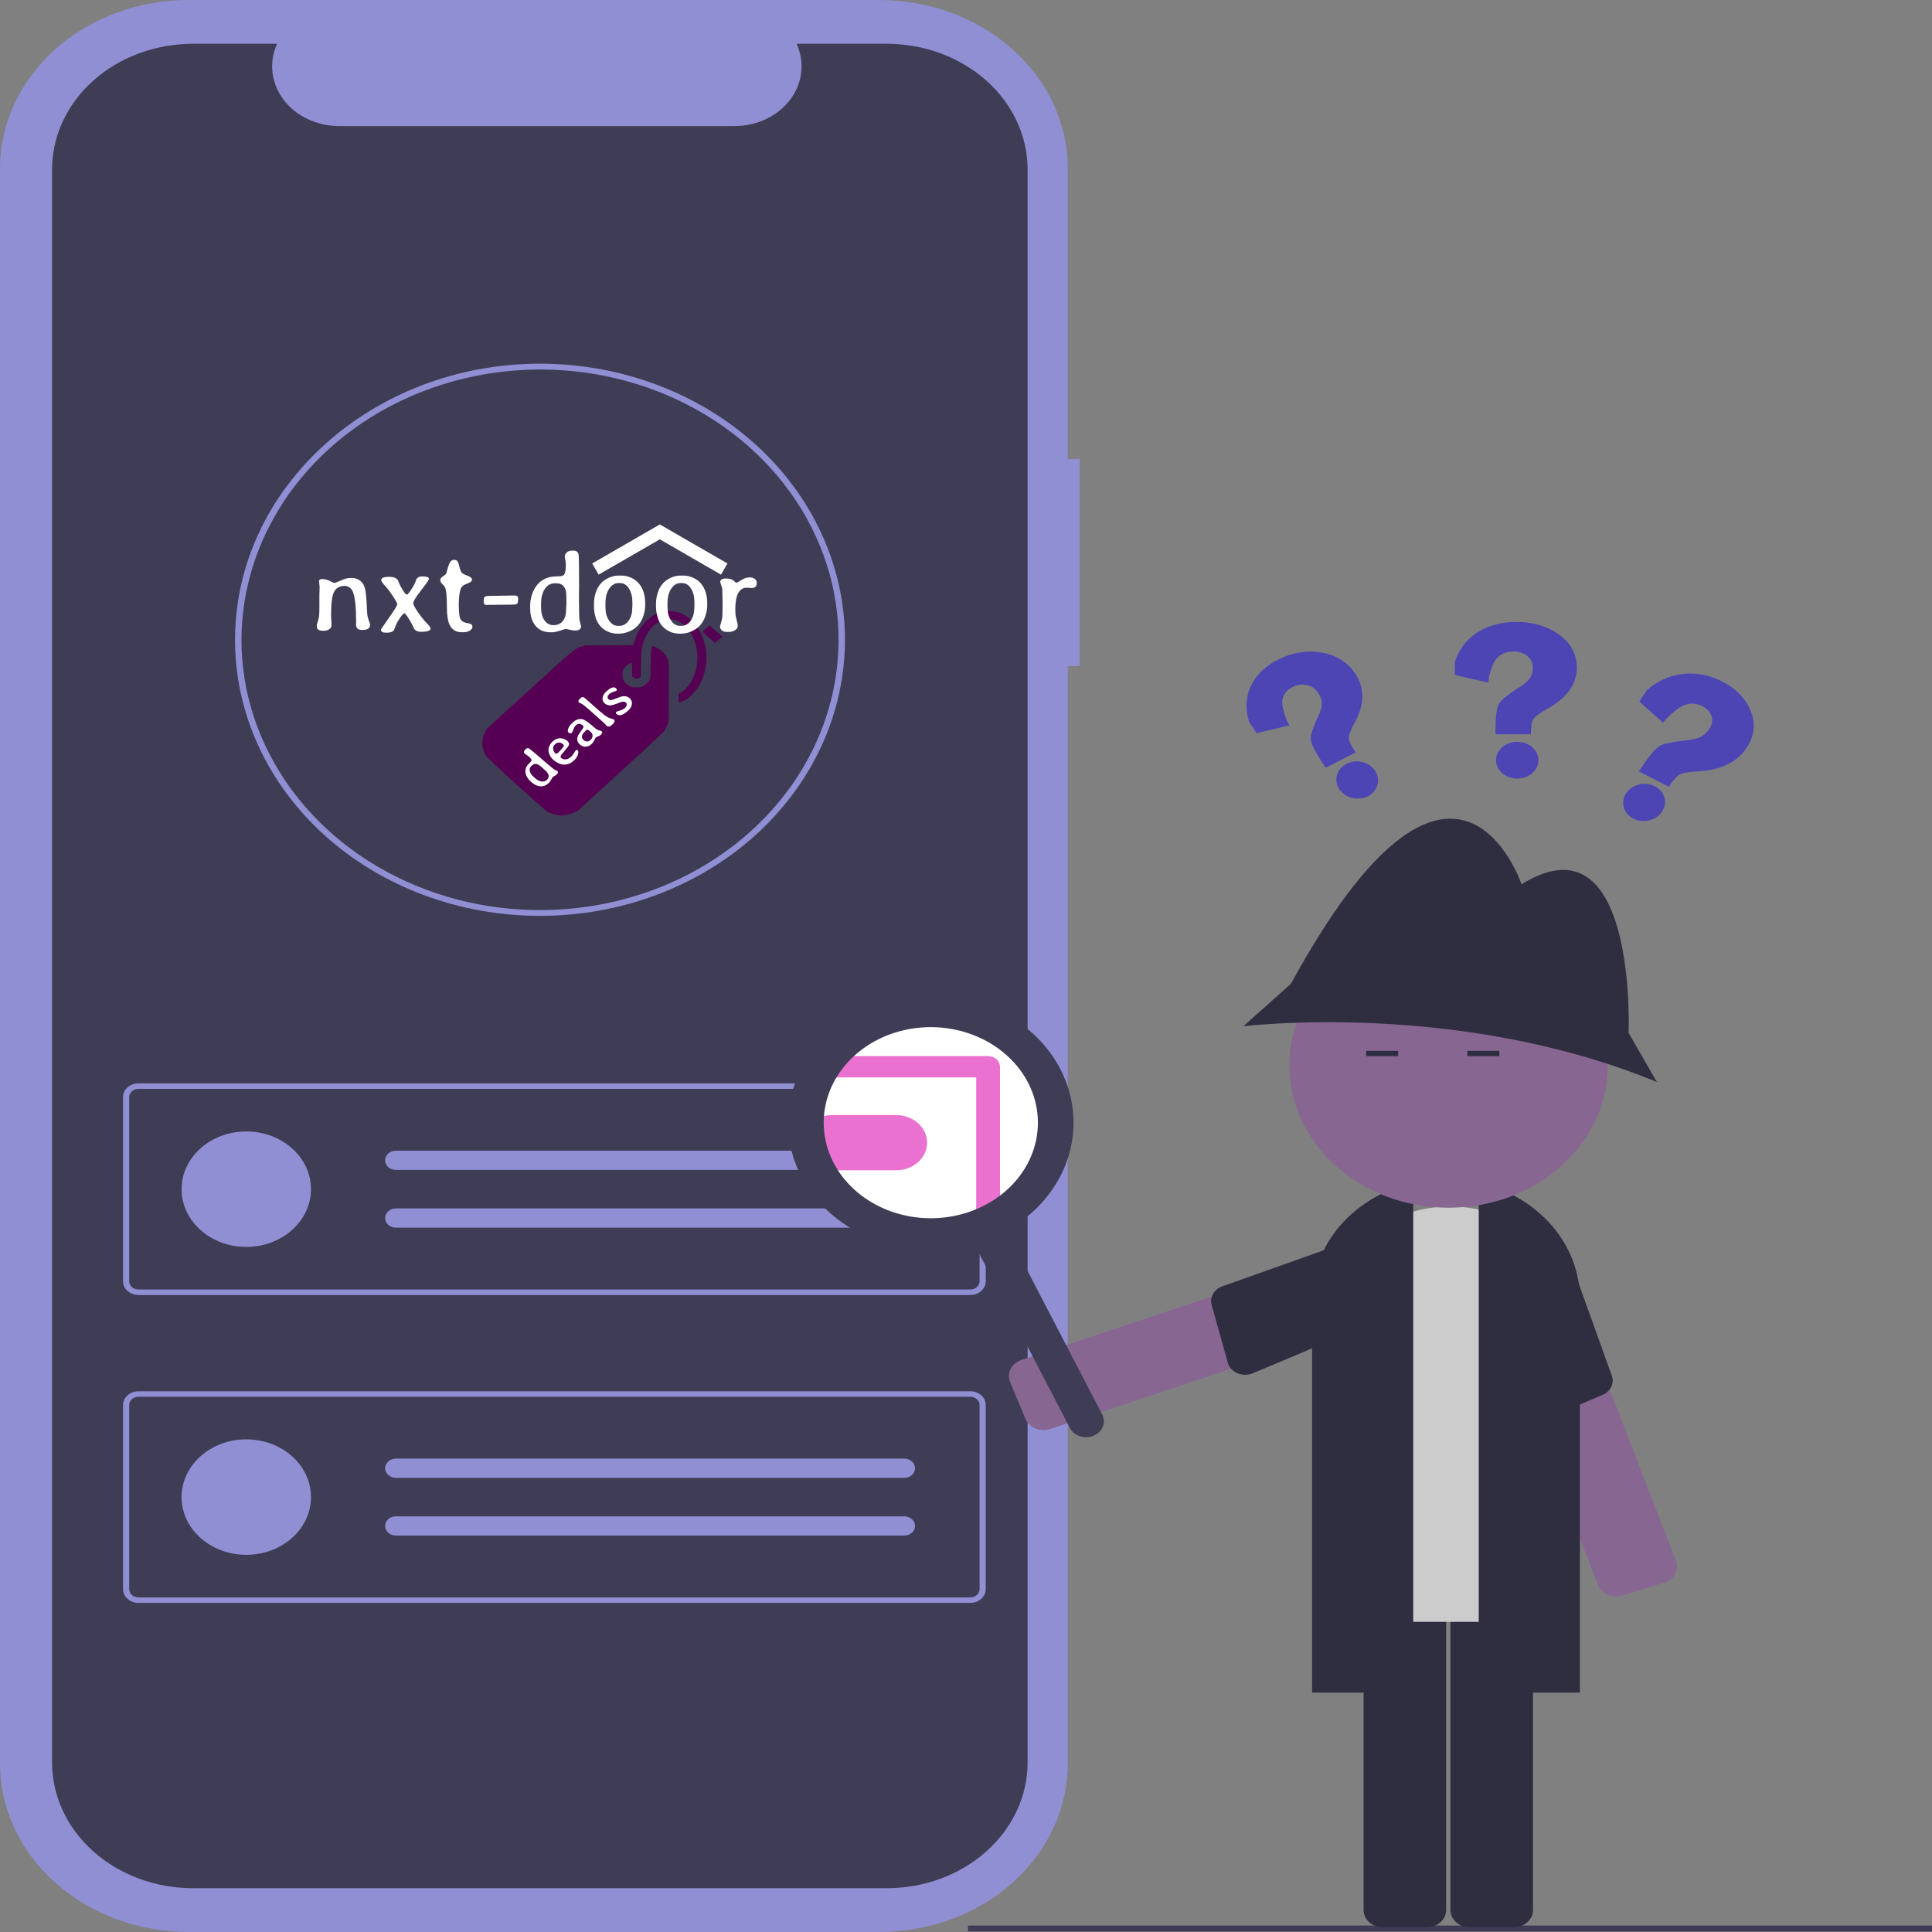 <svg width="600" height="600" viewBox="0 0 600 600" fill="none" xmlns="http://www.w3.org/2000/svg">
<rect x="0" y="0" width="600" height="600" fill="#808080" stroke="none"/>
<g clip-path="url(#clip0)">
<path d="M335.296 142.582H331.601V52.27C331.601 38.407 325.429 25.112 314.443 15.31C303.457 5.507 288.557 2.2335e-06 273.02 -1.52586e-05H58.581C50.888 -3.25811e-05 43.27 1.352 36.163 3.979C29.056 6.606 22.598 10.456 17.158 15.309C11.718 20.163 7.403 25.925 4.459 32.267C1.515 38.609 -4.40481e-05 45.406 -6.10351e-05 52.27V547.73C-6.83153e-05 554.594 1.515 561.391 4.459 567.733C7.403 574.074 11.718 579.837 17.158 584.69C22.598 589.544 29.055 593.394 36.163 596.021C43.27 598.648 50.888 600 58.581 600H273.02C288.556 600 303.457 594.493 314.443 584.691C325.429 574.888 331.601 561.593 331.601 547.73V206.868H335.296V142.582Z" fill="#908FD3"/>
<path d="M275.384 13.599H247.392C248.679 16.415 249.171 19.47 248.823 22.495C248.475 25.521 247.299 28.423 245.398 30.947C243.497 33.471 240.929 35.54 237.921 36.97C234.913 38.4 231.557 39.148 228.149 39.148H105.299C101.891 39.148 98.535 38.4 95.527 36.97C92.519 35.54 89.951 33.471 88.05 30.947C86.149 28.423 84.973 25.521 84.625 22.495C84.277 19.47 84.769 16.415 86.056 13.599H59.912C48.309 13.599 37.182 17.711 28.978 25.032C20.773 32.352 16.164 42.281 16.164 52.634V547.366C16.164 557.719 20.773 567.648 28.978 574.968C37.182 582.289 48.309 586.401 59.912 586.401H275.384C281.129 586.401 286.817 585.392 292.125 583.43C297.433 581.468 302.255 578.593 306.318 574.968C310.38 571.344 313.603 567.04 315.801 562.304C318 557.569 319.131 552.493 319.131 547.366V547.366V52.634C319.131 47.508 318 42.432 315.801 37.696C313.603 32.96 310.38 28.657 306.318 25.032C302.255 21.407 297.433 18.532 292.125 16.57C286.817 14.609 281.129 13.599 275.384 13.599V13.599Z" fill="#3F3D56"/>
<path d="M301.351 402.171H42.994C41.726 402.17 40.51 401.72 39.613 400.919C38.716 400.119 38.211 399.034 38.21 397.902V340.719C38.211 339.587 38.716 338.502 39.613 337.702C40.51 336.902 41.726 336.452 42.994 336.45H301.351C302.62 336.452 303.836 336.902 304.733 337.702C305.63 338.502 306.134 339.587 306.136 340.719V397.903C306.134 399.035 305.629 400.12 304.732 400.92C303.835 401.72 302.62 402.17 301.351 402.171V402.171ZM42.994 338.158C42.233 338.158 41.503 338.428 40.965 338.909C40.427 339.389 40.124 340.04 40.123 340.719V397.903C40.124 398.582 40.427 399.233 40.965 399.714C41.503 400.194 42.233 400.464 42.994 400.465H301.351C302.112 400.464 302.842 400.194 303.38 399.714C303.919 399.233 304.221 398.582 304.222 397.903V340.719C304.221 340.04 303.919 339.389 303.38 338.909C302.842 338.428 302.112 338.158 301.351 338.158H42.994Z" fill="#908FD3"/>
<path d="M76.484 387.24C87.582 387.24 96.578 379.213 96.578 369.31C96.578 359.408 87.582 351.381 76.484 351.381C65.386 351.381 56.39 359.408 56.39 369.31C56.39 379.213 65.386 387.24 76.484 387.24Z" fill="#908FD3"/>
<path d="M122.893 357.358C122.014 357.371 121.177 357.691 120.56 358.25C119.944 358.809 119.599 359.562 119.599 360.346C119.599 361.13 119.944 361.883 120.56 362.442C121.177 363 122.014 363.321 122.893 363.334H280.777C281.665 363.349 282.524 363.049 283.164 362.5C283.804 361.95 284.174 361.196 284.191 360.404C284.208 359.611 283.871 358.845 283.256 358.274C282.64 357.703 281.795 357.373 280.907 357.358L280.887 357.358C280.851 357.357 280.814 357.357 280.777 357.358H122.893Z" fill="#908FD3"/>
<path d="M122.893 375.287C122.014 375.3 121.177 375.621 120.56 376.18C119.944 376.739 119.599 377.492 119.599 378.276C119.599 379.06 119.944 379.812 120.56 380.371C121.177 380.93 122.014 381.251 122.893 381.264H280.777C281.664 381.275 282.52 380.971 283.156 380.42C283.793 379.869 284.158 379.116 284.173 378.324C284.187 377.533 283.85 376.769 283.234 376.2C282.618 375.631 281.774 375.302 280.887 375.287C280.851 375.287 280.814 375.287 280.777 375.287H122.893Z" fill="#908FD3"/>
<path d="M301.351 497.796H42.994C41.726 497.795 40.51 497.345 39.613 496.545C38.716 495.744 38.211 494.659 38.21 493.528V436.344C38.211 435.213 38.716 434.128 39.613 433.327C40.51 432.527 41.726 432.077 42.994 432.076H301.351C302.62 432.077 303.836 432.527 304.733 433.327C305.63 434.128 306.134 435.213 306.136 436.344V493.528C306.134 494.66 305.629 495.745 304.732 496.545C303.835 497.345 302.62 497.795 301.351 497.796V497.796ZM42.994 433.783C42.233 433.784 41.503 434.054 40.965 434.534C40.427 435.014 40.124 435.665 40.123 436.344V493.528C40.124 494.207 40.427 494.859 40.965 495.339C41.503 495.819 42.233 496.089 42.994 496.09H301.351C302.112 496.089 302.842 495.819 303.38 495.339C303.919 494.859 304.221 494.207 304.222 493.528V436.344C304.221 435.665 303.919 435.014 303.38 434.534C302.842 434.054 302.112 433.784 301.351 433.783H42.994Z" fill="#908FD3"/>
<path d="M76.484 482.865C87.582 482.865 96.578 474.838 96.578 464.936C96.578 455.033 87.582 447.006 76.484 447.006C65.386 447.006 56.39 455.033 56.39 464.936C56.39 474.838 65.386 482.865 76.484 482.865Z" fill="#908FD3"/>
<path d="M122.893 452.983C122.014 452.996 121.177 453.317 120.56 453.876C119.944 454.435 119.599 455.187 119.599 455.971C119.599 456.755 119.944 457.508 120.56 458.067C121.177 458.626 122.014 458.946 122.893 458.959H280.777C281.664 458.97 282.52 458.667 283.156 458.116C283.793 457.565 284.158 456.811 284.173 456.02C284.187 455.229 283.85 454.465 283.234 453.896C282.618 453.326 281.774 452.998 280.887 452.983C280.851 452.983 280.814 452.983 280.777 452.983H122.893Z" fill="#908FD3"/>
<path d="M122.893 470.913C122.014 470.926 121.177 471.246 120.56 471.805C119.944 472.364 119.599 473.117 119.599 473.901C119.599 474.685 119.944 475.438 120.56 475.996C121.177 476.555 122.014 476.876 122.893 476.889H280.777C281.664 476.9 282.52 476.597 283.156 476.046C283.793 475.495 284.158 474.741 284.173 473.95C284.187 473.159 283.85 472.395 283.234 471.825C282.618 471.256 281.774 470.928 280.887 470.913C280.851 470.912 280.814 470.912 280.777 470.913H122.893Z" fill="#908FD3"/>
<path d="M167.694 284.427C142.588 284.437 118.506 275.416 100.746 259.351C82.987 243.285 73.003 221.489 72.993 198.759V198.687C72.993 198.508 72.993 198.319 73.004 198.139C73.293 151.185 115.773 112.947 167.694 112.947C192.81 112.944 216.898 121.975 234.66 138.052C252.422 154.13 262.402 175.937 262.405 198.677C262.408 221.416 252.433 243.226 234.675 259.307C216.918 275.388 192.831 284.424 167.715 284.427H167.694V284.427ZM167.694 114.75C143.218 114.799 119.753 123.591 102.396 139.216C85.04 154.84 75.194 176.034 74.999 198.193C74.988 198.385 74.988 198.542 74.988 198.685C74.986 215.288 80.422 231.518 90.608 245.324C100.794 259.13 115.273 269.891 132.214 276.247C149.156 282.602 167.798 284.267 185.784 281.03C203.77 277.793 220.292 269.8 233.261 258.061C246.229 246.323 255.062 231.366 258.642 215.083C262.222 198.799 260.388 181.92 253.372 166.58C246.357 151.24 234.475 138.129 219.228 128.903C203.982 119.677 186.057 114.752 167.719 114.75H167.694V114.75Z" fill="#908FD3"/>
<path d="M291.153 381.579C311.565 381.579 328.111 366.815 328.111 348.602C328.111 330.39 311.565 315.625 291.153 315.625C270.741 315.625 254.195 330.39 254.195 348.602C254.195 366.815 270.741 381.579 291.153 381.579Z" fill="white"/>
<path d="M278.317 363.439C278.254 363.439 278.19 363.438 278.127 363.437H258.262C255.741 363.402 253.337 362.483 251.568 360.881C249.799 359.278 248.808 357.119 248.807 354.87C248.806 352.62 249.796 350.461 251.563 348.857C253.33 347.253 255.733 346.333 258.254 346.295H278.136C278.233 346.294 278.339 346.294 278.444 346.295C280.98 346.326 283.399 347.251 285.174 348.867C286.949 350.484 287.936 352.661 287.919 354.923C287.902 357.186 286.883 359.351 285.084 360.946C283.286 362.542 280.853 363.437 278.317 363.439V363.439Z" fill="#EA71CF"/>
<path d="M600 597.993H300.606V599.841H600V597.993Z" fill="#3F3D56"/>
<path d="M319.053 441.671C318.818 441.345 318.623 440.997 318.471 440.633L313.7 429.234C313.145 427.903 313.204 426.429 313.865 425.137C314.526 423.844 315.734 422.838 317.225 422.339L423.705 386.863C425.197 386.367 426.849 386.42 428.297 387.009C429.746 387.599 430.873 388.677 431.432 390.008L436.202 401.408C436.478 402.067 436.606 402.768 436.578 403.471C436.55 404.175 436.367 404.866 436.04 405.506C435.712 406.147 435.247 406.723 434.67 407.203C434.093 407.682 433.415 408.056 432.677 408.302L326.198 443.779C324.916 444.205 323.509 444.229 322.21 443.846C320.911 443.463 319.797 442.696 319.053 441.671Z" fill="#876792"/>
<path d="M423.366 383.917L380.066 399.323C378.702 399.689 377.548 400.51 376.843 401.615C376.139 402.721 375.939 404.025 376.284 405.259L381.309 423.211C381.508 423.92 381.88 424.581 382.399 425.147C382.918 425.712 383.571 426.168 384.311 426.481C385.051 426.794 385.86 426.958 386.679 426.959C387.498 426.96 388.308 426.799 389.049 426.488L432.468 408.252C433.843 407.792 434.958 406.864 435.569 405.671C436.179 404.479 436.235 403.119 435.724 401.89L430.505 386.823C429.989 385.594 428.948 384.597 427.609 384.053C426.271 383.508 424.744 383.459 423.366 383.917V383.917Z" fill="#2F2E41"/>
<path d="M502.607 495.76C501.247 495.9 499.875 495.621 498.717 494.97C497.56 494.32 496.685 493.336 496.238 492.182L459.175 396.31C458.917 395.645 458.81 394.941 458.857 394.239C458.905 393.536 459.107 392.849 459.452 392.216C459.798 391.584 460.279 391.018 460.87 390.551C461.46 390.085 462.148 389.726 462.893 389.497L475.785 385.528C477.291 385.066 478.941 385.156 480.373 385.778C481.804 386.4 482.901 387.504 483.421 388.847L520.485 484.72C521.002 486.063 520.901 487.535 520.204 488.812C519.507 490.09 518.271 491.068 516.766 491.533L503.874 495.5C503.463 495.627 503.038 495.715 502.607 495.76Z" fill="#876792"/>
<path d="M486.184 387.206L500.409 426.816C500.96 427.988 500.984 429.305 500.477 430.493C499.969 431.681 498.968 432.649 497.682 433.196L478.962 441.157C478.223 441.472 477.415 441.636 476.595 441.638C475.776 441.641 474.967 441.481 474.225 441.171C473.483 440.861 472.828 440.408 472.305 439.845C471.783 439.282 471.408 438.622 471.205 437.914L459.35 396.422C458.874 395.182 458.967 393.824 459.61 392.645C460.252 391.467 461.392 390.563 462.78 390.133L479.129 384.141C480.52 383.714 482.044 383.797 483.367 384.371C484.69 384.946 485.703 385.966 486.184 387.206V387.206Z" fill="#2F2E41"/>
<path d="M443.113 598.537H429.476C427.884 598.535 426.357 597.97 425.231 596.965C424.105 595.961 423.472 594.599 423.47 593.178V491.761C423.472 490.341 424.105 488.979 425.231 487.974C426.357 486.969 427.884 486.404 429.476 486.403H443.113C444.705 486.404 446.232 486.969 447.358 487.974C448.484 488.979 449.117 490.341 449.119 491.761V593.178C449.117 594.599 448.484 595.961 447.358 596.965C446.232 597.97 444.705 598.535 443.113 598.537Z" fill="#2F2E41"/>
<path d="M470.086 598.537H456.448C454.856 598.535 453.329 597.97 452.203 596.965C451.078 595.961 450.444 594.599 450.442 593.178V491.761C450.444 490.341 451.078 488.979 452.203 487.974C453.329 486.969 454.856 486.404 456.448 486.403H470.086C471.678 486.404 473.204 486.969 474.33 487.974C475.456 488.979 476.089 490.341 476.091 491.761V593.178C476.089 594.599 475.456 595.961 474.33 596.965C473.204 597.97 471.678 598.535 470.086 598.537Z" fill="#2F2E41"/>
<path d="M481.324 503.684H419.361C417.646 503.683 416.002 503.074 414.79 501.992C413.577 500.91 412.895 499.443 412.893 497.913V408.097C412.893 399.234 416.839 390.735 423.862 384.469C430.885 378.202 440.411 374.682 450.343 374.682C460.275 374.682 469.8 378.202 476.823 384.469C483.847 390.735 487.792 399.234 487.792 408.097V497.913C487.79 499.443 487.108 500.91 485.896 501.992C484.683 503.074 483.039 503.683 481.324 503.684Z" fill="#CCCCCC"/>
<path d="M490.651 525.655H459.237V367.237L459.82 367.379C468.668 369.546 476.474 374.243 482.043 380.749C487.612 387.254 490.636 395.21 490.651 403.396V525.655Z" fill="#2F2E41"/>
<path d="M438.896 525.655H407.481V403.396C407.496 395.21 410.52 387.254 416.089 380.749C421.658 374.243 429.465 369.546 438.312 367.379L438.896 367.237V525.655Z" fill="#2F2E41"/>
<path d="M449.874 375.065C477.184 375.065 499.324 355.31 499.324 330.942C499.324 306.574 477.184 286.819 449.874 286.819C422.564 286.819 400.424 306.574 400.424 330.942C400.424 355.31 422.564 375.065 449.874 375.065Z" fill="#876792"/>
<path d="M505.78 320.784C505.78 320.784 508.552 252.356 472.518 274.616C472.518 274.616 451.729 212.372 400.911 305.532L386.127 318.723C386.127 318.723 452.653 310.478 514.558 336.036L505.78 320.784Z" fill="#2F2E41"/>
<path d="M434.228 326.351H424.275V328H434.228V326.351Z" fill="#2F2E41"/>
<path d="M465.643 326.351H455.69V328H465.643V326.351Z" fill="#2F2E41"/>
<path d="M339.621 445.877C338.288 446.43 336.763 446.486 335.382 446.035C334.001 445.584 332.878 444.662 332.259 443.472L300.372 382.148C299.754 380.958 299.691 379.597 300.196 378.366C300.702 377.134 301.735 376.132 303.069 375.58C304.402 375.027 305.927 374.971 307.308 375.422C308.688 375.873 309.811 376.794 310.43 377.984L342.317 439.308C342.936 440.499 342.999 441.859 342.494 443.091C341.988 444.323 340.955 445.325 339.621 445.877Z" fill="#3F3D56"/>
<path d="M306.86 379.891C305.88 379.891 304.94 379.544 304.247 378.926C303.554 378.307 303.165 377.468 303.165 376.594V334.587H256.966C255.986 334.587 255.046 334.24 254.353 333.621C253.66 333.003 253.271 332.164 253.271 331.289C253.271 330.415 253.66 329.576 254.353 328.957C255.046 328.339 255.986 327.992 256.966 327.992H306.86C307.841 327.992 308.781 328.339 309.474 328.957C310.167 329.576 310.556 330.415 310.556 331.289V376.594C310.556 377.468 310.167 378.307 309.474 378.926C308.781 379.544 307.841 379.891 306.86 379.891V379.891Z" fill="#EA71CF"/>
<path d="M307.734 384.553C299.777 387.847 290.905 388.962 282.238 387.756C273.571 386.551 265.499 383.079 259.043 377.78C252.588 372.481 248.038 365.594 245.97 357.988C243.901 350.382 244.407 342.399 247.423 335.05C250.439 327.7 255.83 321.314 262.913 316.698C269.997 312.082 278.456 309.444 287.22 309.118C295.984 308.792 304.66 310.792 312.15 314.865C319.64 318.938 325.608 324.901 329.3 332.001C334.237 341.523 334.738 352.404 330.696 362.256C326.653 372.108 318.395 380.127 307.734 384.553V384.553ZM275.07 321.733C269.102 324.204 264.089 328.198 260.666 333.21C257.242 338.223 255.561 344.028 255.835 349.893C256.11 355.758 258.327 361.419 262.207 366.159C266.086 370.9 271.455 374.508 277.632 376.526C283.81 378.544 290.519 378.883 296.913 377.498C303.306 376.114 309.095 373.069 313.549 368.749C318.003 364.429 320.921 359.028 321.935 353.228C322.948 347.428 322.011 341.49 319.242 336.165C315.522 329.031 308.782 323.505 300.5 320.799C292.219 318.094 283.074 318.43 275.07 321.733V321.733Z" fill="#3F3D56"/>
<path d="M427.06 239.386C427.719 240.38 428.037 241.519 427.974 242.659C427.911 243.799 427.469 244.888 426.705 245.79C425.941 246.691 424.888 247.365 423.68 247.724C422.473 248.084 421.164 248.114 419.919 247.811C418.675 247.507 417.55 246.884 416.688 246.02C415.826 245.155 415.265 244.089 415.076 242.955C414.887 241.821 415.078 240.67 415.626 239.648C416.173 238.626 417.052 237.779 418.152 237.214C418.882 236.837 419.693 236.593 420.537 236.498C421.381 236.403 422.241 236.458 423.069 236.66C423.897 236.862 424.676 237.207 425.361 237.674C426.046 238.142 426.623 238.724 427.06 239.386V239.386Z" fill="#6C63FF"/>
<path opacity="0.3" d="M427.06 239.386C427.719 240.38 428.037 241.519 427.974 242.659C427.911 243.799 427.469 244.888 426.705 245.79C425.941 246.691 424.888 247.365 423.68 247.724C422.473 248.084 421.164 248.114 419.919 247.811C418.675 247.507 417.55 246.884 416.688 246.02C415.826 245.155 415.265 244.089 415.076 242.955C414.887 241.821 415.078 240.67 415.626 239.648C416.173 238.626 417.052 237.779 418.152 237.214C418.882 236.837 419.693 236.593 420.537 236.498C421.381 236.403 422.241 236.458 423.069 236.66C423.897 236.862 424.676 237.207 425.361 237.674C426.046 238.142 426.623 238.724 427.06 239.386V239.386Z" fill="black"/>
<path d="M420.907 209.24C422.008 210.877 422.713 212.695 422.976 214.575C423.087 215.385 423.117 216.2 423.065 217.012C422.944 218.672 422.559 220.303 421.921 221.855C421.815 222.127 421.693 222.415 421.524 222.794C421.307 223.26 421.053 223.762 420.749 224.319C420.205 225.293 419.725 226.296 419.311 227.322C419.054 227.912 418.906 228.538 418.874 229.174C418.894 230.061 419.54 231.465 420.793 233.351L420.999 233.662L411.713 238.43L410.746 236.973C409.99 235.834 409.384 234.86 408.889 233.996C408.43 233.218 408.017 232.42 407.653 231.605C407.308 230.901 407.104 230.151 407.05 229.39C407.051 228.159 407.693 226.156 409.009 223.268C409.067 223.147 409.122 223.022 409.182 222.896C409.24 222.782 409.293 222.667 409.348 222.548C409.827 221.583 410.188 220.572 410.423 219.534C410.483 219.217 410.52 218.897 410.534 218.575L410.538 218.49C410.504 217.349 410.116 216.23 409.418 215.259C409.254 215.007 409.069 214.766 408.865 214.537C408.115 213.623 407.02 212.98 405.789 212.728C404.454 212.457 403.066 212.609 401.866 213.157C401.709 213.22 401.57 213.288 401.428 213.36C400.878 213.639 400.369 213.979 399.915 214.371C399.063 215.107 398.5 216.068 398.303 217.118C398.199 217.677 398.174 218.246 398.227 218.813C398.54 220.927 399.214 222.994 400.226 224.94L400.408 225.284L390.27 227.668L387.957 224.186C387.906 224.025 387.858 223.862 387.815 223.7C387.213 221.667 387.01 219.564 387.213 217.486C387.303 216.603 387.487 215.73 387.761 214.881C387.82 214.671 387.895 214.458 387.972 214.247C388.476 212.882 389.184 211.587 390.076 210.396L390.155 210.293C391.873 208.08 394.135 206.251 396.776 204.941C397.048 204.801 397.37 204.64 397.698 204.493C400.339 203.217 403.283 202.494 406.311 202.378C407.674 202.331 409.042 202.424 410.388 202.655C414.104 203.212 417.466 205.03 419.763 207.724C420.177 208.209 420.559 208.715 420.907 209.24Z" fill="#6C63FF"/>
<path opacity="0.3" d="M420.907 209.24C422.008 210.877 422.713 212.695 422.976 214.575C423.087 215.385 423.117 216.2 423.065 217.012C422.944 218.672 422.559 220.303 421.921 221.855C421.815 222.127 421.693 222.415 421.524 222.794C421.307 223.26 421.053 223.762 420.749 224.319C420.205 225.293 419.725 226.296 419.311 227.322C419.054 227.912 418.906 228.538 418.874 229.174C418.894 230.061 419.54 231.465 420.793 233.351L420.999 233.662L411.713 238.43L410.746 236.973C409.99 235.834 409.384 234.86 408.889 233.996C408.43 233.218 408.017 232.42 407.653 231.605C407.308 230.901 407.104 230.151 407.05 229.39C407.051 228.159 407.693 226.156 409.009 223.268C409.067 223.147 409.122 223.022 409.182 222.896C409.24 222.782 409.293 222.667 409.348 222.548C409.827 221.583 410.188 220.572 410.423 219.534C410.483 219.217 410.52 218.897 410.534 218.575L410.538 218.49C410.504 217.349 410.116 216.23 409.418 215.259C409.254 215.007 409.069 214.766 408.865 214.537C408.115 213.623 407.02 212.98 405.789 212.728C404.454 212.457 403.066 212.609 401.866 213.157C401.709 213.22 401.57 213.288 401.428 213.36C400.878 213.639 400.369 213.979 399.915 214.371C399.063 215.107 398.5 216.068 398.303 217.118C398.199 217.677 398.174 218.246 398.227 218.813C398.54 220.927 399.214 222.994 400.226 224.94L400.408 225.284L390.27 227.668L387.957 224.186C387.906 224.025 387.858 223.862 387.815 223.7C387.213 221.667 387.01 219.564 387.213 217.486C387.303 216.603 387.487 215.73 387.761 214.881C387.82 214.671 387.895 214.458 387.972 214.247C388.476 212.882 389.184 211.587 390.076 210.396L390.155 210.293C391.873 208.08 394.135 206.251 396.776 204.941C397.048 204.801 397.37 204.64 397.698 204.493C400.339 203.217 403.283 202.494 406.311 202.378C407.674 202.331 409.042 202.424 410.388 202.655C414.104 203.212 417.466 205.03 419.763 207.724C420.177 208.209 420.559 208.715 420.907 209.24Z" fill="black"/>
<path d="M477.766 236.099C477.765 237.228 477.378 238.33 476.654 239.268C475.93 240.206 474.902 240.937 473.698 241.369C472.495 241.8 471.171 241.913 469.894 241.693C468.617 241.472 467.444 240.929 466.523 240.131C465.603 239.333 464.976 238.316 464.721 237.209C464.467 236.103 464.597 234.955 465.095 233.913C465.593 232.87 466.436 231.978 467.518 231.351C468.601 230.723 469.873 230.388 471.176 230.387C472.042 230.385 472.9 230.531 473.7 230.818C474.501 231.104 475.229 231.525 475.841 232.055C476.454 232.586 476.939 233.217 477.269 233.911C477.6 234.605 477.768 235.348 477.766 236.099V236.099Z" fill="#6C63FF"/>
<path opacity="0.3" d="M477.766 236.099C477.765 237.228 477.378 238.33 476.654 239.268C475.93 240.206 474.902 240.937 473.698 241.369C472.495 241.8 471.171 241.913 469.894 241.693C468.617 241.472 467.444 240.929 466.523 240.131C465.603 239.333 464.976 238.316 464.721 237.209C464.467 236.103 464.597 234.955 465.095 233.913C465.593 232.87 466.436 231.978 467.518 231.351C468.601 230.723 469.873 230.388 471.176 230.387C472.042 230.385 472.9 230.531 473.7 230.818C474.501 231.104 475.229 231.525 475.841 232.055C476.454 232.586 476.939 233.217 477.269 233.911C477.6 234.605 477.768 235.348 477.766 236.099V236.099Z" fill="black"/>
<path d="M489.702 207.307C489.715 209.173 489.271 211.021 488.401 212.728C488.024 213.463 487.572 214.168 487.05 214.833C485.969 216.187 484.672 217.402 483.198 218.44C482.945 218.624 482.667 218.815 482.296 219.063C481.831 219.363 481.312 219.678 480.716 220.018C479.665 220.607 478.652 221.248 477.684 221.938C477.111 222.326 476.613 222.792 476.211 223.317C475.709 224.078 475.456 225.549 475.456 227.692V228.046H464.454V226.391C464.454 225.096 464.491 224.007 464.561 223.059C464.61 222.2 464.714 221.344 464.871 220.495C464.978 219.748 465.238 219.024 465.638 218.355C466.36 217.312 468.103 215.894 470.959 214.019C471.082 213.942 471.204 213.86 471.331 213.779C471.449 213.708 471.563 213.634 471.682 213.556C472.671 212.947 473.582 212.247 474.399 211.469C474.638 211.227 474.859 210.972 475.06 210.705L475.114 210.635C475.753 209.653 476.067 208.536 476.019 207.409C476.023 207.124 476.001 206.839 475.954 206.557C475.827 205.456 475.238 204.434 474.297 203.685C473.277 202.875 471.962 202.399 470.58 202.341C470.404 202.327 470.241 202.323 470.074 202.323C469.423 202.32 468.775 202.387 468.144 202.521C466.96 202.775 465.898 203.344 465.107 204.148C464.689 204.577 464.332 205.048 464.046 205.552C463.082 207.48 462.466 209.524 462.218 211.614L462.177 211.986L451.82 209.595V205.637C451.869 205.478 451.922 205.319 451.979 205.163C452.641 203.179 453.694 201.308 455.093 199.635C455.691 198.926 456.365 198.266 457.105 197.666C457.28 197.513 457.472 197.365 457.664 197.22C458.91 196.282 460.295 195.493 461.781 194.872L461.912 194.818C464.728 193.691 467.8 193.125 470.902 193.163C471.224 193.163 471.604 193.167 471.979 193.185C475.062 193.252 478.087 193.921 480.831 195.14C482.063 195.693 483.217 196.367 484.271 197.149C487.228 199.238 489.131 202.241 489.58 205.524C489.662 206.116 489.703 206.711 489.702 207.307Z" fill="#6C63FF"/>
<path opacity="0.3" d="M489.702 207.307C489.715 209.173 489.271 211.021 488.401 212.728C488.024 213.463 487.572 214.168 487.05 214.833C485.969 216.187 484.672 217.402 483.198 218.44C482.945 218.624 482.667 218.815 482.296 219.063C481.831 219.363 481.312 219.678 480.716 220.018C479.665 220.607 478.652 221.248 477.684 221.938C477.111 222.326 476.613 222.792 476.211 223.317C475.709 224.078 475.456 225.549 475.456 227.692V228.046H464.454V226.391C464.454 225.096 464.491 224.007 464.561 223.059C464.61 222.2 464.714 221.344 464.871 220.495C464.978 219.748 465.238 219.024 465.638 218.355C466.36 217.312 468.103 215.894 470.959 214.019C471.082 213.942 471.204 213.86 471.331 213.779C471.449 213.708 471.563 213.634 471.682 213.556C472.671 212.947 473.582 212.247 474.399 211.469C474.638 211.227 474.859 210.972 475.06 210.705L475.114 210.635C475.753 209.653 476.067 208.536 476.019 207.409C476.023 207.124 476.001 206.839 475.954 206.557C475.827 205.456 475.238 204.434 474.297 203.685C473.277 202.875 471.962 202.399 470.58 202.341C470.404 202.327 470.241 202.323 470.074 202.323C469.423 202.32 468.775 202.387 468.144 202.521C466.96 202.775 465.898 203.344 465.107 204.148C464.689 204.577 464.332 205.048 464.046 205.552C463.082 207.48 462.466 209.524 462.218 211.614L462.177 211.986L451.82 209.595V205.637C451.869 205.478 451.922 205.319 451.979 205.163C452.641 203.179 453.694 201.308 455.093 199.635C455.691 198.926 456.365 198.266 457.105 197.666C457.28 197.513 457.472 197.365 457.664 197.22C458.91 196.282 460.295 195.493 461.781 194.872L461.912 194.818C464.728 193.691 467.8 193.125 470.902 193.163C471.224 193.163 471.604 193.167 471.979 193.185C475.062 193.252 478.087 193.921 480.831 195.14C482.063 195.693 483.217 196.367 484.271 197.149C487.228 199.238 489.131 202.241 489.58 205.524C489.662 206.116 489.703 206.711 489.702 207.307Z" fill="black"/>
<path d="M516.146 252.066C515.486 253.059 514.514 253.863 513.354 254.375C512.194 254.887 510.897 255.084 509.628 254.942C508.359 254.801 507.175 254.326 506.225 253.578C505.275 252.831 504.602 251.843 504.29 250.741C503.979 249.64 504.044 248.473 504.476 247.388C504.908 246.303 505.689 245.349 506.72 244.647C507.75 243.944 508.984 243.525 510.265 243.442C511.546 243.359 512.818 243.615 513.918 244.179C514.651 244.553 515.291 245.054 515.8 245.653C516.309 246.252 516.678 246.938 516.885 247.671C517.092 248.404 517.133 249.169 517.006 249.924C516.88 250.678 516.588 251.406 516.146 252.066V252.066Z" fill="#6C63FF"/>
<path opacity="0.3" d="M516.146 252.066C515.486 253.059 514.514 253.863 513.354 254.375C512.194 254.887 510.897 255.084 509.628 254.942C508.359 254.801 507.175 254.326 506.225 253.578C505.275 252.831 504.602 251.843 504.29 250.741C503.979 249.64 504.044 248.473 504.476 247.388C504.908 246.303 505.689 245.349 506.72 244.647C507.75 243.944 508.984 243.525 510.265 243.442C511.546 243.359 512.818 243.615 513.918 244.179C514.651 244.553 515.291 245.054 515.8 245.653C516.309 246.252 516.678 246.938 516.885 247.671C517.092 248.404 517.133 249.169 517.006 249.924C516.88 250.678 516.588 251.406 516.146 252.066V252.066Z" fill="black"/>
<path d="M542.42 232.25C541.34 233.898 539.886 235.332 538.154 236.457C537.406 236.94 536.613 237.364 535.784 237.723C534.081 238.447 532.276 238.953 530.425 239.228C530.104 239.281 529.758 239.328 529.3 239.385C528.732 239.448 528.11 239.501 527.409 239.541C526.177 239.604 524.948 239.73 523.728 239.917C523.017 240.01 522.325 240.204 521.679 240.493C520.811 240.944 519.738 242.129 518.486 244.015L518.279 244.326L508.993 239.559L509.96 238.103C510.716 236.964 511.383 236.021 511.996 235.217C512.54 234.483 513.127 233.775 513.756 233.095C514.283 232.485 514.925 231.96 515.653 231.545C516.872 230.94 519.172 230.447 522.678 230.035C522.827 230.02 522.978 230.001 523.132 229.984C523.273 229.974 523.413 229.958 523.558 229.94C524.749 229.833 525.927 229.612 527.071 229.282C527.414 229.172 527.75 229.043 528.076 228.896L528.162 228.857C529.275 228.27 530.192 227.424 530.811 226.411C530.98 226.162 531.128 225.902 531.254 225.633C531.79 224.609 531.889 223.454 531.533 222.388C531.145 221.233 530.313 220.245 529.18 219.594C529.041 219.506 528.905 219.432 528.764 219.36C528.216 219.075 527.63 218.853 527.019 218.698C525.872 218.407 524.643 218.448 523.506 218.814C522.902 219.009 522.325 219.27 521.79 219.589C519.85 220.868 518.135 222.4 516.705 224.131L516.454 224.44L509.108 217.849L511.421 214.366C511.555 214.247 511.693 214.13 511.832 214.018C513.55 212.558 515.531 211.369 517.689 210.503C518.609 210.138 519.563 209.849 520.538 209.641C520.775 209.584 521.024 209.536 521.271 209.492C522.87 209.206 524.5 209.111 526.118 209.209L526.259 209.219C529.295 209.447 532.219 210.28 534.814 211.658C535.086 211.798 535.405 211.965 535.711 212.144C538.273 213.539 540.436 215.438 542.04 217.7C542.757 218.72 543.337 219.814 543.77 220.958C545.045 224.078 544.897 227.545 543.358 230.628C543.081 231.184 542.768 231.726 542.42 232.25Z" fill="#6C63FF"/>
<path opacity="0.3" d="M542.42 232.25C541.34 233.898 539.886 235.332 538.154 236.457C537.406 236.94 536.613 237.364 535.784 237.723C534.081 238.447 532.276 238.953 530.425 239.228C530.104 239.281 529.758 239.328 529.3 239.385C528.732 239.448 528.11 239.501 527.409 239.541C526.177 239.604 524.948 239.73 523.728 239.917C523.017 240.01 522.325 240.204 521.679 240.493C520.811 240.944 519.738 242.129 518.486 244.015L518.279 244.326L508.993 239.559L509.96 238.103C510.716 236.964 511.383 236.021 511.996 235.217C512.54 234.483 513.127 233.775 513.756 233.095C514.283 232.485 514.925 231.96 515.653 231.545C516.872 230.94 519.172 230.447 522.678 230.035C522.827 230.02 522.978 230.001 523.132 229.984C523.273 229.974 523.413 229.958 523.558 229.94C524.749 229.833 525.927 229.612 527.071 229.282C527.414 229.172 527.75 229.043 528.076 228.896L528.162 228.857C529.275 228.27 530.192 227.424 530.811 226.411C530.98 226.162 531.128 225.902 531.254 225.633C531.79 224.609 531.889 223.454 531.533 222.388C531.145 221.233 530.313 220.245 529.18 219.594C529.041 219.506 528.905 219.432 528.764 219.36C528.216 219.075 527.63 218.853 527.019 218.698C525.872 218.407 524.643 218.448 523.506 218.814C522.902 219.009 522.325 219.27 521.79 219.589C519.85 220.868 518.135 222.4 516.705 224.131L516.454 224.44L509.108 217.849L511.421 214.366C511.555 214.247 511.693 214.13 511.832 214.018C513.55 212.558 515.531 211.369 517.689 210.503C518.609 210.138 519.563 209.849 520.538 209.641C520.775 209.584 521.024 209.536 521.271 209.492C522.87 209.206 524.5 209.111 526.118 209.209L526.259 209.219C529.295 209.447 532.219 210.28 534.814 211.658C535.086 211.798 535.405 211.965 535.711 212.144C538.273 213.539 540.436 215.438 542.04 217.7C542.757 218.72 543.337 219.814 543.77 220.958C545.045 224.078 544.897 227.545 543.358 230.628C543.081 231.184 542.768 231.726 542.42 232.25Z" fill="black"/>
<path d="M224.912 176.725L204.912 165.183L184.912 176.725" stroke="white" stroke-width="4"/>
<path d="M206.316 189.856C204.313 190.216 202.76 190.999 201.125 192.476C199.899 193.582 199.176 194.501 198.359 195.967C197.691 197.184 197.228 198.302 196.929 199.457L196.683 200.351L189.245 200.389L181.793 200.427L180.703 200.762C178.401 201.482 178.946 201.035 164.546 214.152L151.236 226.261L150.678 227.317C149.343 229.788 149.506 232.67 151.086 234.906C151.944 236.111 168.947 251.501 170.146 252.159C172.598 253.488 175.54 253.574 178.184 252.394L179.342 251.885L192.624 239.75C202.597 230.658 206.029 227.454 206.37 226.919C206.615 226.522 207.01 225.715 207.256 225.118L207.678 224.025L207.719 214.958C207.76 206.213 207.746 205.866 207.487 205.083C207.106 203.965 206.384 202.91 205.471 202.127C204.626 201.419 202.774 200.488 202.582 200.686C202.283 200.984 202.119 202.798 202.038 206.636L201.956 210.735L201.561 211.393C201.098 212.138 200.403 212.772 199.545 213.182C199.055 213.417 198.755 213.467 197.665 213.467C196.575 213.467 196.276 213.417 195.786 213.182C194.927 212.772 194.233 212.138 193.769 211.393C193.415 210.796 193.374 210.623 193.374 209.555C193.374 208.276 193.551 207.816 194.356 206.947C194.764 206.5 195.827 205.829 196.127 205.829C196.263 205.829 196.303 206.289 196.303 207.952V210.076L196.698 210.436C197.257 210.933 198.074 210.945 198.619 210.448L199.001 210.101L199.069 206.126C199.151 201.928 199.274 200.897 199.982 199.009C201.303 195.432 203.81 192.96 206.657 192.401C209.709 191.804 212.951 193.668 214.818 197.096C217.87 202.673 216.862 210.448 212.584 214.211C212.121 214.621 211.521 215.068 211.249 215.205L210.745 215.454V216.846C210.745 217.79 210.8 218.25 210.895 218.25C211.221 218.25 212.938 217.331 213.769 216.709C219.477 212.412 221.139 202.935 217.379 196.079C216.208 193.918 214.246 191.893 212.366 190.887C210.567 189.931 208.223 189.521 206.316 189.856Z" fill="#550052"/>
<path d="M167.64 237.8C167.249 237.464 166.836 237.279 166.402 237.243C165.972 237.204 165.541 237.383 165.11 237.779L165.052 237.833L164.994 237.898C164.545 238.311 164.394 238.841 164.541 239.488C164.688 240.127 165.146 240.777 165.916 241.437L166.223 241.7C166.912 242.292 167.575 242.627 168.212 242.705C168.853 242.78 169.367 242.638 169.755 242.281L169.814 242.228C170.267 241.811 170.456 241.349 170.381 240.84C170.307 240.332 169.967 239.818 169.362 239.299C169.273 239.207 169.206 239.142 169.161 239.104L168.761 238.726L168 238.074L167.78 237.908C167.732 237.874 167.685 237.838 167.64 237.8ZM164.393 237.004C164.868 236.567 165.092 236.254 165.067 236.064C165.027 235.769 164.702 235.36 164.093 234.837C163.91 234.681 163.704 234.539 163.474 234.41C163.24 234.278 163.091 234.185 163.029 234.132C162.829 233.96 162.733 233.748 162.742 233.495C162.751 233.242 162.895 232.986 163.175 232.728L163.298 232.615C163.639 232.302 163.993 232.257 164.361 232.48C164.626 232.639 165.893 233.691 168.162 235.637L168.949 236.335L170.063 237.291L170.69 237.805C170.792 237.893 170.895 237.981 170.997 238.068L171.15 238.188C171.252 238.268 171.432 238.419 171.69 238.64C171.944 238.858 172.227 239.039 172.541 239.186C172.854 239.324 173.06 239.436 173.158 239.52C173.256 239.603 173.298 239.735 173.283 239.914C173.269 240.094 173.156 240.28 172.945 240.475C172.738 240.665 172.495 240.837 172.217 240.989C171.939 241.134 171.76 241.244 171.678 241.32C171.596 241.395 171.436 241.657 171.198 242.105C170.965 242.548 170.713 242.895 170.441 243.145L170.298 243.276C169.565 243.95 168.738 244.256 167.817 244.195C166.896 244.125 166.019 243.733 165.187 243.02L164.847 242.728C164.411 242.354 164.042 241.919 163.74 241.422C163.438 240.918 163.254 240.407 163.188 239.891C163.06 238.823 163.462 237.86 164.393 237.004ZM174.611 232.361C174.905 232.091 175.065 231.861 175.092 231.669C175.12 231.478 175.073 231.331 174.953 231.228L174.673 230.988C174.353 230.713 173.974 230.591 173.536 230.622C173.099 230.653 172.744 230.794 172.472 231.044L172.304 231.198C171.912 231.559 171.74 232.021 171.789 232.585C171.834 233.144 172.059 233.598 172.463 233.945L172.577 234.042C172.732 234.176 172.948 234.116 173.224 233.862L173.373 233.725L173.405 233.683L173.857 233.209L174.154 232.888L174.347 232.663C174.381 232.624 174.426 232.57 174.482 232.503C174.542 232.432 174.585 232.385 174.611 232.361ZM178.362 236.049L178.078 236.311C177.215 237.104 176.223 237.484 175.1 237.449C174.601 237.434 174.081 237.311 173.543 237.079C173 236.843 172.526 236.551 172.121 236.204L171.821 235.947C171.416 235.6 171.074 235.16 170.793 234.628C170.24 233.594 170.186 232.597 170.629 231.636C170.853 231.138 171.182 230.688 171.618 230.288L171.76 230.157C172.364 229.602 173.051 229.306 173.822 229.269C174.264 229.25 174.694 229.32 175.113 229.48C175.532 229.632 175.864 229.813 176.109 230.023C176.647 230.485 176.834 230.937 176.671 231.379C176.558 231.681 176.149 232.243 175.445 233.064C174.745 233.882 174.367 234.336 174.312 234.427C174.035 234.856 174.02 235.177 174.269 235.391C174.701 235.761 175.253 235.893 175.926 235.788C176.42 235.713 176.928 235.436 177.449 234.956C177.648 234.774 177.905 234.423 178.22 233.904C178.535 233.384 178.714 233.105 178.757 233.065C178.982 232.859 179.198 232.846 179.407 233.025C179.67 233.25 179.688 233.695 179.463 234.361C179.238 235.018 178.871 235.581 178.362 236.049ZM183.296 229.864L183.496 229.679C183.897 229.31 184.073 228.832 184.024 228.246C183.996 227.923 183.715 227.533 183.182 227.075L183.101 226.995L182.935 226.852C182.601 226.566 182.301 226.546 182.033 226.792L181.826 226.982L181.517 227.314L181.362 227.492C180.965 227.857 180.755 228.256 180.732 228.688C180.704 229.117 180.848 229.466 181.164 229.737L181.398 229.937C181.638 230.143 181.938 230.255 182.297 230.272C182.657 230.281 182.99 230.145 183.296 229.864ZM186.889 227.128C187.187 227.383 187.045 227.779 186.463 228.314C186.36 228.409 186.116 228.538 185.734 228.701C185.351 228.855 185.123 228.966 185.049 229.033C184.98 229.097 184.825 229.378 184.584 229.876C184.339 230.371 184.065 230.757 183.763 231.035L183.614 231.172C183.144 231.604 182.581 231.841 181.924 231.884C181.263 231.922 180.657 231.705 180.106 231.232C178.985 230.271 178.975 229.039 180.075 227.538C180.785 226.56 181.149 226.052 181.165 226.013C181.266 225.723 181.171 225.454 180.882 225.206C180.588 224.954 180.253 224.828 179.876 224.827C179.499 224.818 179.156 224.956 178.845 225.241C178.539 225.523 178.286 225.95 178.085 226.521C177.88 227.089 177.7 227.445 177.545 227.587C177.265 227.845 176.927 227.804 176.531 227.465C176.282 227.251 176.266 226.847 176.484 226.251C176.705 225.652 177.099 225.093 177.664 224.573L177.987 224.276C178.41 223.887 178.867 223.612 179.36 223.452C179.852 223.292 180.325 223.252 180.777 223.334C181.419 223.448 182.447 224.111 183.861 225.324C184.662 226.01 185.175 226.424 185.401 226.564C185.631 226.7 185.904 226.8 186.221 226.865C186.533 226.926 186.756 227.013 186.889 227.128ZM179.82 218.167C179.469 217.866 179.573 217.457 180.134 216.941L180.251 216.834C180.652 216.465 181.049 216.404 181.443 216.65L182.891 217.892L183.379 218.333L183.625 218.545L184.367 219.215L184.613 219.426L184.74 219.547C184.825 219.619 184.909 219.692 184.994 219.764L185.114 219.879C185.199 219.951 185.283 220.024 185.368 220.096L185.488 220.211L186.115 220.749L186.988 221.464C187.073 221.528 187.277 221.7 187.602 221.978C187.927 222.257 188.314 222.517 188.766 222.758C189.217 222.991 189.616 223.142 189.963 223.21C190.306 223.274 190.553 223.371 190.704 223.501C190.855 223.63 190.898 223.828 190.833 224.094C190.771 224.356 190.573 224.641 190.236 224.951L190.01 225.159C189.402 225.718 188.849 225.784 188.351 225.357C188.315 225.326 188.217 225.211 188.055 225.012C187.894 224.812 187.556 224.487 187.04 224.037L185.484 222.634L185.364 222.519C185.279 222.447 185.195 222.374 185.11 222.302L184.863 222.078C184.779 222.006 184.694 221.933 184.61 221.861L184.489 221.746C184.405 221.674 184.32 221.601 184.236 221.529L183.989 221.305C183.904 221.233 183.82 221.16 183.735 221.088L183.488 220.865L183.228 220.641L182.981 220.418L181.727 219.342C181.22 218.907 180.794 218.619 180.45 218.477C180.106 218.335 179.896 218.232 179.82 218.167ZM189.654 219.059C188.946 219.11 188.324 218.907 187.79 218.449C187.252 217.988 187.036 217.407 187.143 216.709C187.244 216.007 187.638 215.34 188.324 214.71C189.009 214.079 189.596 213.693 190.085 213.552C190.569 213.408 190.948 213.454 191.224 213.69C191.602 214.015 191.673 214.286 191.435 214.504C191.353 214.579 191.044 214.701 190.508 214.87C189.972 215.039 189.538 215.276 189.206 215.582C188.874 215.887 188.702 216.184 188.689 216.472C188.681 216.756 188.799 217.003 189.044 217.213C189.289 217.423 189.666 217.463 190.177 217.334C190.351 217.292 190.856 217.104 191.692 216.77C192.527 216.429 193.174 216.241 193.634 216.205C194.351 216.154 194.984 216.363 195.531 216.832C196.078 217.301 196.316 217.9 196.245 218.629C196.175 219.351 195.79 220.033 195.091 220.675C193.905 221.766 192.932 222.238 192.172 222.092C191.93 222.045 191.751 221.972 191.635 221.873C191.248 221.541 191.171 221.268 191.404 221.054C191.473 220.991 191.846 220.862 192.521 220.667C193.197 220.465 193.705 220.207 194.046 219.893C194.391 219.576 194.587 219.261 194.634 218.949C194.681 218.637 194.576 218.37 194.318 218.149C194.056 217.924 193.658 217.863 193.125 217.965C192.907 218.008 192.387 218.194 191.564 218.524C190.737 218.849 190.101 219.028 189.654 219.059Z" fill="white"/>
<path d="M100.457 195.902C100.445 195.902 100.428 195.902 100.404 195.902C99.057 195.902 98.383 195.44 98.383 194.514C98.383 194.068 98.5 193.518 98.734 192.861C98.969 192.205 99.103 191.543 99.139 190.875C99.174 190.195 99.191 189.158 99.191 187.764V184.477L99.227 183.563C99.25 182.953 99.262 182.52 99.262 182.262L99.086 180.451C99.086 180.041 99.449 179.836 100.176 179.836C100.914 179.836 101.67 180.035 102.443 180.434C103.217 180.832 103.691 181.031 103.867 181.031C104.055 181.031 104.4 180.914 104.904 180.68C105.42 180.445 106.023 180.193 106.715 179.924C107.418 179.643 108.139 179.502 108.877 179.502H109.334C110.213 179.502 110.992 179.742 111.672 180.223C112.363 180.691 112.861 181.348 113.166 182.191C113.482 183.023 113.705 184.559 113.834 186.797L113.887 187.764L113.922 188.731C113.957 189.293 113.998 189.902 114.045 190.559C114.092 191.215 114.25 191.906 114.52 192.633C114.789 193.348 114.924 193.828 114.924 194.074C114.924 195.117 114.127 195.639 112.533 195.639C111.854 195.639 111.355 195.504 111.039 195.234C110.723 194.953 110.564 194.484 110.564 193.828L110.6 193.178C110.6 188.619 110.271 185.514 109.615 183.861C109.1 182.584 108.191 181.945 106.891 181.945C106.27 181.945 105.66 182.104 105.062 182.42C104.477 182.725 104.02 183.223 103.691 183.914C103.105 185.145 102.812 187.512 102.812 191.016L102.953 194.197C102.953 194.701 102.713 195.111 102.232 195.428C101.752 195.744 101.16 195.902 100.457 195.902ZM120.215 196.482H119.775C118.791 196.482 118.299 196.154 118.299 195.498C118.299 195.451 119.143 194.227 120.83 191.824C122.529 189.41 123.379 188.016 123.379 187.641C123.379 187.266 122.623 185.994 121.111 183.826C120.689 183.217 120.127 182.525 119.424 181.752C118.732 180.967 118.387 180.428 118.387 180.135C118.387 179.467 119.225 179.133 120.9 179.133C122.119 179.133 122.975 179.438 123.467 180.047C123.561 180.164 123.678 180.416 123.818 180.803C123.959 181.178 124.217 181.711 124.592 182.402C125.412 183.902 125.998 184.652 126.35 184.652C126.631 184.652 127.246 183.879 128.195 182.332C128.57 181.723 128.852 181.154 129.039 180.627C129.238 180.1 129.373 179.789 129.443 179.695C129.795 179.238 130.346 179.01 131.096 179.01C132.514 179.01 133.223 179.262 133.223 179.766C133.223 180.059 132.408 181.242 130.779 183.316C129.15 185.391 128.336 186.732 128.336 187.342C128.336 187.94 129.203 189.387 130.938 191.684C131.512 192.445 132.115 193.137 132.748 193.758C133.393 194.379 133.715 194.865 133.715 195.217C133.715 195.873 132.742 196.207 130.797 196.219C129.824 196.219 129.121 195.943 128.688 195.393C128.605 195.287 128.465 195.012 128.266 194.566C128.078 194.121 127.85 193.664 127.58 193.195C126.525 191.379 125.857 190.471 125.576 190.471C125.225 190.471 124.545 191.309 123.537 192.984C123.244 193.477 122.98 194.039 122.746 194.672C122.523 195.293 122.389 195.639 122.342 195.709C121.967 196.225 121.258 196.482 120.215 196.482ZM143.998 196.342H143.33C141.643 196.342 140.43 195.615 139.691 194.162C139.082 192.979 138.777 191.033 138.777 188.326C138.777 185.619 138.631 183.762 138.338 182.754C138.232 182.379 137.939 181.951 137.459 181.471C136.979 180.99 136.738 180.574 136.738 180.223V179.994C136.738 179.69 137.014 179.356 137.564 178.992C138.115 178.629 138.432 178.371 138.514 178.219C138.607 178.055 138.783 177.486 139.041 176.514C139.311 175.529 139.586 174.844 139.867 174.457C140.16 174.059 140.547 173.859 141.027 173.859C141.52 173.859 141.865 174 142.064 174.281C142.275 174.563 142.48 175.143 142.68 176.022C142.891 176.9 143.119 177.498 143.365 177.815C143.611 178.119 144.209 178.441 145.158 178.781C146.107 179.121 146.582 179.543 146.582 180.047C146.582 180.492 146.084 180.891 145.088 181.242C144.104 181.594 143.482 182.027 143.225 182.543C142.732 183.539 142.486 185.303 142.486 187.834C142.486 190.365 142.703 191.918 143.137 192.492C143.57 193.055 144.273 193.4 145.246 193.529C146.23 193.658 146.723 194.027 146.723 194.637C146.723 195.106 146.441 195.51 145.879 195.85C145.328 196.178 144.701 196.342 143.998 196.342ZM150.994 187.852C150.479 187.852 150.221 187.553 150.221 186.955V186.551C150.221 185.766 150.402 185.315 150.766 185.197C151.129 185.068 152.805 185.004 155.793 185.004L159.238 184.951H159.889C160.568 184.951 160.908 185.256 160.908 185.865V186.252C160.885 186.416 160.873 186.545 160.873 186.639C160.873 187.225 160.65 187.57 160.205 187.676C159.771 187.77 158.143 187.816 155.318 187.816H154.527L154.141 187.834H153.35L152.822 187.852H150.994ZM175.85 184.617C175.85 183.586 175.592 182.748 175.076 182.104C174.572 181.459 173.734 181.137 172.562 181.137H172.404L172.229 181.154C171.01 181.154 170.002 181.734 169.205 182.895C168.42 184.043 168.027 185.631 168.027 187.658V188.467C168.027 190.283 168.385 191.684 169.1 192.668C169.826 193.652 170.717 194.145 171.771 194.145H171.93C173.16 194.145 174.115 193.717 174.795 192.861C175.475 192.006 175.814 190.781 175.814 189.188C175.838 188.93 175.85 188.742 175.85 188.625L175.902 187.518V185.514L175.867 184.969C175.855 184.852 175.85 184.734 175.85 184.617ZM172.809 179.01C174.098 179.01 174.871 178.852 175.129 178.535C175.527 178.043 175.727 176.994 175.727 175.389C175.727 174.908 175.674 174.416 175.568 173.912C175.463 173.397 175.41 173.057 175.41 172.893C175.41 172.365 175.609 171.92 176.008 171.557C176.406 171.193 176.986 171.012 177.748 171.012H178.082C179.008 171.012 179.541 171.428 179.682 172.26C179.787 172.857 179.84 176.145 179.84 182.121L179.805 184.231V187.166L179.84 188.783C179.84 189.053 179.84 189.322 179.84 189.592L179.857 189.979C179.869 190.236 179.875 190.705 179.875 191.385C179.875 192.053 179.969 192.709 180.156 193.354C180.355 193.986 180.455 194.432 180.455 194.69C180.455 194.947 180.309 195.199 180.016 195.445C179.723 195.691 179.289 195.815 178.715 195.815C178.152 195.815 177.572 195.738 176.975 195.586C176.389 195.422 175.984 195.34 175.762 195.34C175.539 195.34 174.93 195.51 173.934 195.85C172.949 196.19 172.088 196.359 171.35 196.359H170.963C168.971 196.359 167.418 195.686 166.305 194.338C165.203 192.979 164.652 191.203 164.652 189.012V188.115C164.652 186.967 164.834 185.818 165.197 184.67C165.572 183.51 166.111 182.502 166.814 181.647C168.279 179.889 170.277 179.01 172.809 179.01ZM191.934 194.373H192.285C193.469 194.373 194.441 193.852 195.203 192.809C195.965 191.766 196.346 190.447 196.346 188.854L196.381 188.467L196.398 187.869V187.078C196.398 185.332 196.041 183.897 195.326 182.772C194.623 181.635 193.68 181.066 192.496 181.066H192.145C190.984 181.066 190.006 181.641 189.209 182.789C188.424 183.938 188.031 185.461 188.031 187.359V188.555C188.055 188.836 188.066 189.029 188.066 189.135C188.066 190.471 188.436 191.678 189.174 192.756C189.912 193.834 190.832 194.373 191.934 194.373ZM200.371 187.324V187.904C200.371 188.947 200.201 190.02 199.861 191.121C199.17 193.359 197.811 194.965 195.783 195.938C194.611 196.5 193.451 196.781 192.303 196.781H191.705C190.615 196.781 189.602 196.559 188.664 196.113C186.801 195.223 185.564 193.746 184.955 191.684C184.627 190.594 184.463 189.486 184.463 188.361V187.465C184.463 186.363 184.633 185.262 184.973 184.16C185.641 181.981 186.965 180.422 188.945 179.484C189.965 178.992 191.008 178.746 192.074 178.746H192.953C193.961 178.746 194.957 178.963 195.941 179.397C197.91 180.264 199.234 181.811 199.914 184.037C200.219 185.022 200.371 186.117 200.371 187.324ZM211.199 194.373H211.551C212.734 194.373 213.707 193.852 214.469 192.809C215.23 191.766 215.611 190.447 215.611 188.854L215.646 188.467L215.664 187.869V187.078C215.664 185.332 215.307 183.897 214.592 182.772C213.889 181.635 212.945 181.066 211.762 181.066H211.41C210.25 181.066 209.271 181.641 208.475 182.789C207.689 183.938 207.297 185.461 207.297 187.359V188.555C207.32 188.836 207.332 189.029 207.332 189.135C207.332 190.471 207.701 191.678 208.439 192.756C209.178 193.834 210.098 194.373 211.199 194.373ZM219.637 187.324V187.904C219.637 188.947 219.467 190.02 219.127 191.121C218.436 193.359 217.076 194.965 215.049 195.938C213.877 196.5 212.717 196.781 211.568 196.781H210.971C209.881 196.781 208.867 196.559 207.93 196.113C206.066 195.223 204.83 193.746 204.221 191.684C203.893 190.594 203.729 189.486 203.729 188.361V187.465C203.729 186.363 203.898 185.262 204.238 184.16C204.906 181.981 206.23 180.422 208.211 179.484C209.23 178.992 210.273 178.746 211.34 178.746H212.219C213.227 178.746 214.223 178.963 215.207 179.397C217.176 180.264 218.5 181.811 219.18 184.037C219.484 185.022 219.637 186.117 219.637 187.324ZM231.836 182.525C230.734 182.525 229.879 183.076 229.27 184.178C228.66 185.268 228.355 186.938 228.355 189.188C228.355 190.184 228.396 190.893 228.479 191.315C228.561 191.725 228.684 192.24 228.848 192.861C229.023 193.471 229.111 194.004 229.111 194.461C229.111 194.906 228.842 195.316 228.303 195.691C227.764 196.066 227.061 196.254 226.193 196.254L225.895 196.236H225.578C225.016 196.236 224.547 196.078 224.172 195.762C223.809 195.445 223.627 195.088 223.627 194.69V194.408C223.627 194.326 223.738 193.94 223.961 193.248C224.184 192.557 224.312 191.889 224.348 191.244C224.383 190.6 224.4 189.732 224.4 188.643V186.691L224.383 186.375C224.383 186.164 224.383 185.953 224.383 185.742L224.348 184.793C224.336 184.582 224.33 184.172 224.33 183.563C224.33 182.941 224.219 182.356 223.996 181.805C223.785 181.242 223.68 180.879 223.68 180.715C223.68 180.012 224.295 179.66 225.525 179.66C226.756 179.66 227.646 179.994 228.197 180.662C228.361 180.861 228.531 180.961 228.707 180.961C228.895 180.961 229.199 180.815 229.621 180.522C230.793 179.725 231.777 179.326 232.574 179.326H232.855C233.559 179.326 234.092 179.484 234.455 179.801C234.83 180.117 235.018 180.539 235.018 181.066C235.018 182.109 234.438 182.631 233.277 182.631C232.82 182.561 232.34 182.525 231.836 182.525Z" fill="white"/>
<line y1="-1.5" x2="5.267" y2="-1.5" transform="matrix(0.748 0.664 -0.748 0.664 218.114 196.214)" stroke="#550052" stroke-width="3"/>
</g>
<defs>
<clipPath id="clip0">
<rect width="600" height="600" fill="white"/>
</clipPath>
</defs>
</svg>
